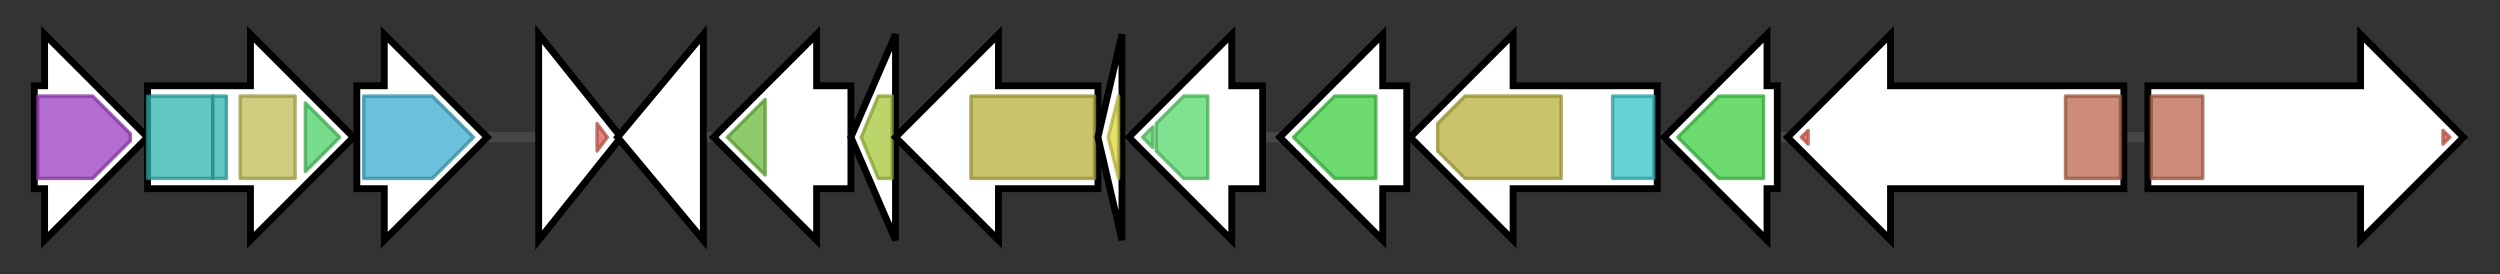 <svg version="1.1" baseProfile="full" xmlns="http://www.w3.org/2000/svg" width="728.633" height="80">
	<rect width="100%" height="100%" fill="#333333" stroke="none"/>
	<g>
		<line x1="10" y1="40.0" x2="718.633" y2="40.0" style="stroke:rgb(70,70,70); stroke-width:3 "/>
		<g>
			<title>xiaA
XiaA protein</title>
			<polygon class="xiaA
XiaA protein" points="10,25 13,25 13,10 43,40 13,70 13,55 10,55" fill="rgb(255,255,255)" fill-opacity="1.0" stroke="rgb(0,0,0)" stroke-width="2"  />
			<g>
				<title>LYTB (PF02401)
"LytB protein"</title>
				<polygon class="PF02401" points="11,28 27,28 38,39 38,41 27,52 11,52" stroke-linejoin="round" width="27" height="24" fill="rgb(155,62,193)" stroke="rgb(124,49,154)" stroke-width="1" opacity="0.75" />
			</g>
		</g>
		<g>
			<title>xiaB
XiaB protein</title>
			<polygon class="xiaB
XiaB protein" points="43,25 73,25 73,10 103,40 73,70 73,55 43,55" fill="rgb(255,255,255)" fill-opacity="1.0" stroke="rgb(0,0,0)" stroke-width="2"  />
			<g>
				<title>DXP_synthase_N (PF13292)
"1-deoxy-D-xylulose-5-phosphate synthase"</title>
				<rect class="PF13292" x="43" y="28" stroke-linejoin="round" width="19" height="24" fill="rgb(46,179,173)" stroke="rgb(36,143,138)" stroke-width="1" opacity="0.75" />
			</g>
			<g>
				<title>DXP_synthase_N (PF13292)
"1-deoxy-D-xylulose-5-phosphate synthase"</title>
				<rect class="PF13292" x="62" y="28" stroke-linejoin="round" width="4" height="24" fill="rgb(46,179,173)" stroke="rgb(36,143,138)" stroke-width="1" opacity="0.75" />
			</g>
			<g>
				<title>Transket_pyr (PF02779)
"Transketolase, pyrimidine binding domain"</title>
				<rect class="PF02779" x="70" y="28" stroke-linejoin="round" width="16" height="24" fill="rgb(189,186,84)" stroke="rgb(151,148,67)" stroke-width="1" opacity="0.75" />
			</g>
			<g>
				<title>Transketolase_C (PF02780)
"Transketolase, C-terminal domain"</title>
				<polygon class="PF02780" points="89,30 99,40 89,50" stroke-linejoin="round" width="11" height="24" fill="rgb(76,206,101)" stroke="rgb(60,164,80)" stroke-width="1" opacity="0.75" />
			</g>
		</g>
		<g>
			<title>xiaC
XiaC protein</title>
			<polygon class="xiaC
XiaC protein" points="104,25 112,25 112,10 142,40 112,70 112,55 104,55" fill="rgb(255,255,255)" fill-opacity="1.0" stroke="rgb(0,0,0)" stroke-width="2"  />
			<g>
				<title>GcpE (PF04551)
"GcpE protein"</title>
				<polygon class="PF04551" points="106,28 126,28 138,40 126,52 106,52" stroke-linejoin="round" width="34" height="24" fill="rgb(61,170,205)" stroke="rgb(48,136,164)" stroke-width="1" opacity="0.75" />
			</g>
		</g>
		<g>
			<title>xiaD
XiaD protein</title>
			<polygon class="xiaD
XiaD protein" points="157,10 181,40 157,70" fill="rgb(255,255,255)" fill-opacity="1.0" stroke="rgb(0,0,0)" stroke-width="2"  />
			<g>
				<title>GerE (PF00196)
"Bacterial regulatory proteins, luxR family"</title>
				<polygon class="PF00196" points="174,36 177,40 174,44" stroke-linejoin="round" width="5" height="24" fill="rgb(219,94,82)" stroke="rgb(175,75,65)" stroke-width="1" opacity="0.75" />
			</g>
		</g>
		<g>
			<title>xiaE
XiaE protein</title>
			<polygon class="xiaE
XiaE protein" points="180,40 205,10 205,70" fill="rgb(255,255,255)" fill-opacity="1.0" stroke="rgb(0,0,0)" stroke-width="2"  />
		</g>
		<g>
			<title>xiaF
XiaF protein</title>
			<polygon class="xiaF
XiaF protein" points="248,25 238,25 238,10 208,40 238,70 238,55 248,55" fill="rgb(255,255,255)" fill-opacity="1.0" stroke="rgb(0,0,0)" stroke-width="2"  />
			<g>
				<title>Acyl-CoA_dh_2 (PF08028)
"Acyl-CoA dehydrogenase, C-terminal domain"</title>
				<polygon class="PF08028" points="212,40 223,29 223,51" stroke-linejoin="round" width="13" height="24" fill="rgb(106,185,56)" stroke="rgb(84,148,44)" stroke-width="1" opacity="0.75" />
			</g>
		</g>
		<g>
			<title>xiaG
XiaG protein</title>
			<polygon class="xiaG
XiaG protein" points="248,40 261,10 261,70" fill="rgb(255,255,255)" fill-opacity="1.0" stroke="rgb(0,0,0)" stroke-width="2"  />
			<g>
				<title>LEH (PF07858)
"Limonene-1,2-epoxide hydrolase catalytic domain"</title>
				<polygon class="PF07858" points="251,40 256,28 260,28 260,52 256,52" stroke-linejoin="round" width="12" height="24" fill="rgb(165,198,57)" stroke="rgb(132,158,45)" stroke-width="1" opacity="0.75" />
			</g>
		</g>
		<g>
			<title>xiaH
XiaH protein</title>
			<polygon class="xiaH
XiaH protein" points="320,25 291,25 291,10 261,40 291,70 291,55 320,55" fill="rgb(255,255,255)" fill-opacity="1.0" stroke="rgb(0,0,0)" stroke-width="2"  />
			<g>
				<title>FAD_binding_3 (PF01494)
"FAD binding domain"</title>
				<rect class="PF01494" x="283" y="28" stroke-linejoin="round" width="36" height="24" fill="rgb(182,175,59)" stroke="rgb(145,140,47)" stroke-width="1" opacity="0.75" />
			</g>
		</g>
		<g>
			<title>xiaI
Indole oxygenase </title>
			<polygon class="xiaI
Indole oxygenase " points="320,40 327,10 327,70" fill="rgb(255,255,255)" fill-opacity="1.0" stroke="rgb(0,0,0)" stroke-width="2"  />
			<g>
				<title>Fer4_13 (PF13370)
"4Fe-4S single cluster domain of Ferredoxin I"</title>
				<polygon class="PF13370" points="323,40 326,28 326,28 326,52 326,52" stroke-linejoin="round" width="5" height="24" fill="rgb(220,216,65)" stroke="rgb(176,172,52)" stroke-width="1" opacity="0.75" />
			</g>
		</g>
		<g>
			<title>xiaJ
XiaJ protein</title>
			<polygon class="xiaJ
XiaJ protein" points="368,25 359,25 359,10 329,40 359,70 359,55 368,55" fill="rgb(255,255,255)" fill-opacity="1.0" stroke="rgb(0,0,0)" stroke-width="2"  />
			<g>
				<title>p450 (PF00067)
"Cytochrome P450"</title>
				<polygon class="PF00067" points="333,40 336,37 336,43" stroke-linejoin="round" width="6" height="24" fill="rgb(85,216,107)" stroke="rgb(68,172,85)" stroke-width="1" opacity="0.75" />
			</g>
			<g>
				<title>p450 (PF00067)
"Cytochrome P450"</title>
				<polygon class="PF00067" points="337,36 345,28 352,28 352,52 345,52 337,44" stroke-linejoin="round" width="15" height="24" fill="rgb(85,216,107)" stroke="rgb(68,172,85)" stroke-width="1" opacity="0.75" />
			</g>
		</g>
		<g>
			<title>xiaK
XiaK protein</title>
			<polygon class="xiaK
XiaK protein" points="410,25 403,25 403,10 373,40 403,70 403,55 410,55" fill="rgb(255,255,255)" fill-opacity="1.0" stroke="rgb(0,0,0)" stroke-width="2"  />
			<g>
				<title>polyprenyl_synt (PF00348)
"Polyprenyl synthetase"</title>
				<polygon class="PF00348" points="377,40 389,28 401,28 401,52 389,52" stroke-linejoin="round" width="27" height="24" fill="rgb(61,206,65)" stroke="rgb(48,164,52)" stroke-width="1" opacity="0.75" />
			</g>
		</g>
		<g>
			<title>xiaL
XiaL protein</title>
			<polygon class="xiaL
XiaL protein" points="483,25 441,25 441,10 411,40 441,70 441,55 483,55" fill="rgb(255,255,255)" fill-opacity="1.0" stroke="rgb(0,0,0)" stroke-width="2"  />
			<g>
				<title>FAD_binding_3 (PF01494)
"FAD binding domain"</title>
				<polygon class="PF01494" points="419,36 427,28 455,28 455,52 427,52 419,44" stroke-linejoin="round" width="36" height="24" fill="rgb(182,175,59)" stroke="rgb(145,140,47)" stroke-width="1" opacity="0.75" />
			</g>
			<g>
				<title>Trp_dioxygenase (PF03301)
"Tryptophan 2,3-dioxygenase"</title>
				<rect class="PF03301" x="470" y="28" stroke-linejoin="round" width="12" height="24" fill="rgb(50,195,197)" stroke="rgb(40,155,157)" stroke-width="1" opacity="0.75" />
			</g>
		</g>
		<g>
			<title>xiaM
Cytochrome P450</title>
			<polygon class="xiaM
Cytochrome P450" points="518,25 515,25 515,10 485,40 515,70 515,55 518,55" fill="rgb(255,255,255)" fill-opacity="1.0" stroke="rgb(0,0,0)" stroke-width="2"  />
			<g>
				<title>polyprenyl_synt (PF00348)
"Polyprenyl synthetase"</title>
				<polygon class="PF00348" points="489,40 501,28 514,28 514,52 501,52 489,40" stroke-linejoin="round" width="25" height="24" fill="rgb(61,206,65)" stroke="rgb(48,164,52)" stroke-width="1" opacity="0.75" />
			</g>
		</g>
		<g>
			<title>xiaN
XiaN protein</title>
			<polygon class="xiaN
XiaN protein" points="619,25 551,25 551,10 521,40 551,70 551,55 619,55" fill="rgb(255,255,255)" fill-opacity="1.0" stroke="rgb(0,0,0)" stroke-width="2"  />
			<g>
				<title>GerE (PF00196)
"Bacterial regulatory proteins, luxR family"</title>
				<polygon class="PF00196" points="525,40 527,38 527,42" stroke-linejoin="round" width="5" height="24" fill="rgb(219,94,82)" stroke="rgb(175,75,65)" stroke-width="1" opacity="0.75" />
			</g>
			<g>
				<title>AAA_16 (PF13191)
"AAA ATPase domain"</title>
				<rect class="PF13191" x="602" y="28" stroke-linejoin="round" width="16" height="24" fill="rgb(186,102,77)" stroke="rgb(148,81,61)" stroke-width="1" opacity="0.75" />
			</g>
		</g>
		<g>
			<title>xiaO
XiaO protein</title>
			<polygon class="xiaO
XiaO protein" points="626,25 688,25 688,10 718,40 688,70 688,55 626,55" fill="rgb(255,255,255)" fill-opacity="1.0" stroke="rgb(0,0,0)" stroke-width="2"  />
			<g>
				<title>AAA_16 (PF13191)
"AAA ATPase domain"</title>
				<rect class="PF13191" x="627" y="28" stroke-linejoin="round" width="15" height="24" fill="rgb(186,102,77)" stroke="rgb(148,81,61)" stroke-width="1" opacity="0.75" />
			</g>
			<g>
				<title>GerE (PF00196)
"Bacterial regulatory proteins, luxR family"</title>
				<polygon class="PF00196" points="712,38 714,40 712,42" stroke-linejoin="round" width="5" height="24" fill="rgb(219,94,82)" stroke="rgb(175,75,65)" stroke-width="1" opacity="0.75" />
			</g>
		</g>
	</g>
</svg>
